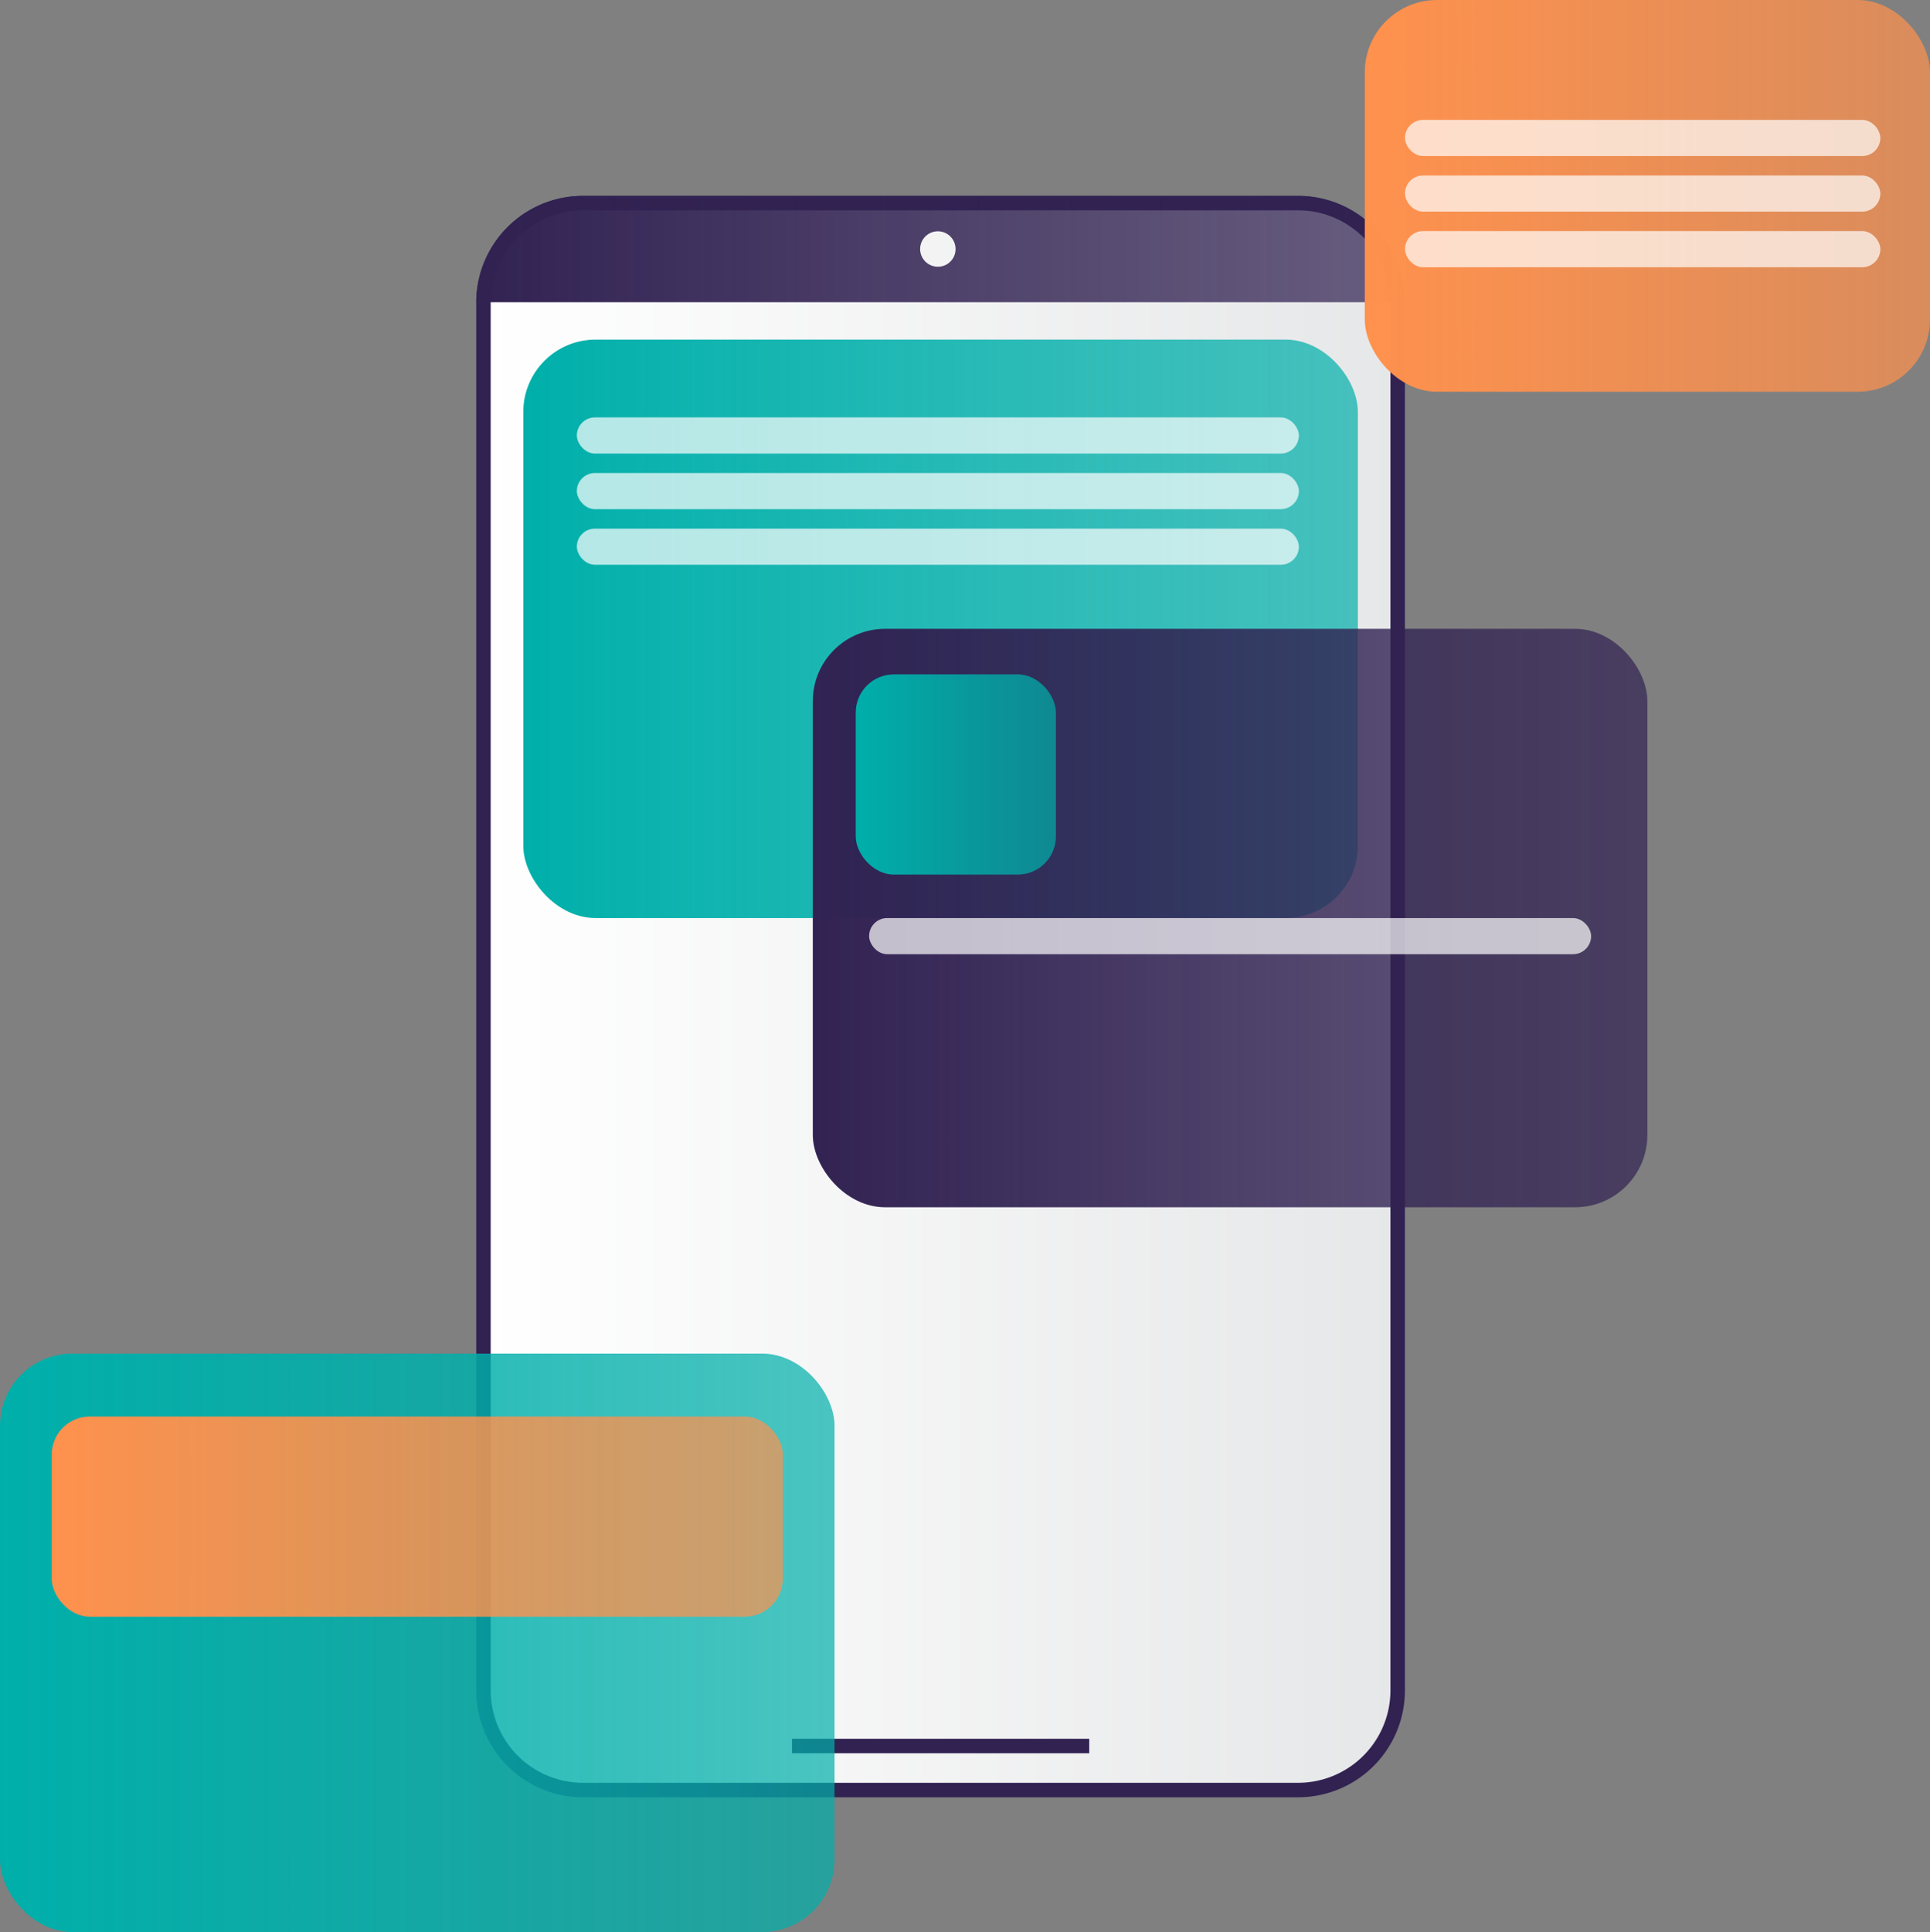 <svg xmlns="http://www.w3.org/2000/svg" xmlns:xlink="http://www.w3.org/1999/xlink" viewBox="0 0 266.99 267.21"><rect x="0" y="0" width="266.99" height="267.21" fill="#808080" stroke="none"/><defs><style>.cls-1{fill:url(#Névtelen_színátmenet_10);}.cls-2{fill:#312252;}.cls-3{fill:url(#Névtelen_színátmenet_15);}.cls-4{fill:url(#Névtelen_színátmenet_20);}.cls-5{fill:#fff;opacity:0.7;}.cls-6{fill:url(#Névtelen_színátmenet_20-2);}.cls-7{fill:url(#Névtelen_színátmenet_23);}.cls-8{fill:url(#Névtelen_színátmenet_15-2);}.cls-9{fill:none;stroke:#312252;stroke-miterlimit:10;stroke-width:2px;}.cls-10{fill:url(#Névtelen_színátmenet_15-3);}.cls-11{fill:url(#Névtelen_színátmenet_23-2);}</style><linearGradient id="Névtelen_színátmenet_10" x1="66.88" y1="137.84" x2="193.35" y2="137.84" gradientUnits="userSpaceOnUse"><stop offset="0" stop-color="#fff"/><stop offset="1" stop-color="#e6e7e8"/></linearGradient><linearGradient id="Névtelen_színátmenet_15" x1="72.39" y1="86.97" x2="187.84" y2="86.97" gradientUnits="userSpaceOnUse"><stop offset="0" stop-color="#00afaa"/><stop offset="1" stop-color="#00afaa" stop-opacity="0.7"/></linearGradient><linearGradient id="Névtelen_színátmenet_20" x1="112.44" y1="126.97" x2="227.89" y2="126.97" gradientUnits="userSpaceOnUse"><stop offset="0" stop-color="#312252"/><stop offset="1" stop-color="#312252" stop-opacity="0.7"/></linearGradient><linearGradient id="Névtelen_színátmenet_20-2" x1="65.88" y1="34.44" x2="194.35" y2="34.44" xlink:href="#Névtelen_színátmenet_20"/><linearGradient id="Névtelen_színátmenet_23" x1="188.8" y1="27.09" x2="266.99" y2="27.09" gradientUnits="userSpaceOnUse"><stop offset="0" stop-color="#ff914d"/><stop offset="1" stop-color="#ff914d" stop-opacity="0.7"/></linearGradient><linearGradient id="Névtelen_színátmenet_15-2" x1="118.38" y1="107.12" x2="146.07" y2="107.12" xlink:href="#Névtelen_színátmenet_15"/><linearGradient id="Névtelen_színátmenet_15-3" x1="0" y1="227.21" x2="115.45" y2="227.21" xlink:href="#Névtelen_színátmenet_15"/><linearGradient id="Névtelen_színátmenet_23-2" x1="7.15" y1="209.75" x2="108.3" y2="209.75" xlink:href="#Névtelen_színátmenet_23"/></defs><g id="Réteg_2" data-name="Réteg 2"><g id="Réteg_2-2" data-name="Réteg 2"><path class="cls-1" d="M80.65,247.59a13.79,13.79,0,0,1-13.77-13.77V41.8A13.8,13.8,0,0,1,80.65,28.09h98.93A13.79,13.79,0,0,1,193.35,41.8v192a13.79,13.79,0,0,1-13.77,13.77Z"/><path class="cls-2" d="M179.58,29.09A12.78,12.78,0,0,1,192.35,41.8v192a12.79,12.79,0,0,1-12.77,12.77H80.65a12.79,12.79,0,0,1-12.77-12.77v-192A12.8,12.8,0,0,1,80.65,29.09h98.93m0-2H80.65A14.77,14.77,0,0,0,65.88,41.8v192a14.77,14.77,0,0,0,14.77,14.77h98.93a14.77,14.77,0,0,0,14.77-14.77V41.8a14.77,14.77,0,0,0-14.77-14.71Z"/><rect class="cls-3" x="72.39" y="46.97" width="115.45" height="80" rx="10"/><rect class="cls-4" x="112.44" y="86.97" width="115.45" height="80" rx="10"/><rect class="cls-5" x="79.8" y="57.73" width="99.88" height="5" rx="2.5"/><rect class="cls-5" x="79.8" y="65.42" width="99.88" height="5" rx="2.5"/><rect class="cls-5" x="79.8" y="73.11" width="99.88" height="5" rx="2.5"/><rect class="cls-5" x="120.23" y="126.97" width="99.88" height="5" rx="2.5"/><path class="cls-6" d="M179.58,27.09H80.65A14.77,14.77,0,0,0,65.88,41.8H194.35A14.77,14.77,0,0,0,179.58,27.09Zm-49.84,9.8a2.45,2.45,0,1,1,2.45-2.45A2.44,2.44,0,0,1,129.74,36.89Z"/><rect class="cls-7" x="188.8" width="78.19" height="54.18" rx="10"/><rect class="cls-8" x="118.38" y="93.27" width="27.69" height="27.69" rx="5.28"/><rect class="cls-5" x="194.36" y="16.58" width="65.76" height="5" rx="2.5"/><rect class="cls-5" x="194.36" y="24.27" width="65.76" height="5" rx="2.5"/><rect class="cls-5" x="194.36" y="31.96" width="65.76" height="5" rx="2.5"/><line class="cls-9" x1="109.56" y1="241.48" x2="150.68" y2="241.48"/><rect class="cls-10" y="187.21" width="115.45" height="80" rx="10"/><rect class="cls-11" x="7.15" y="195.91" width="101.15" height="27.69" rx="5.28"/></g></g></svg>